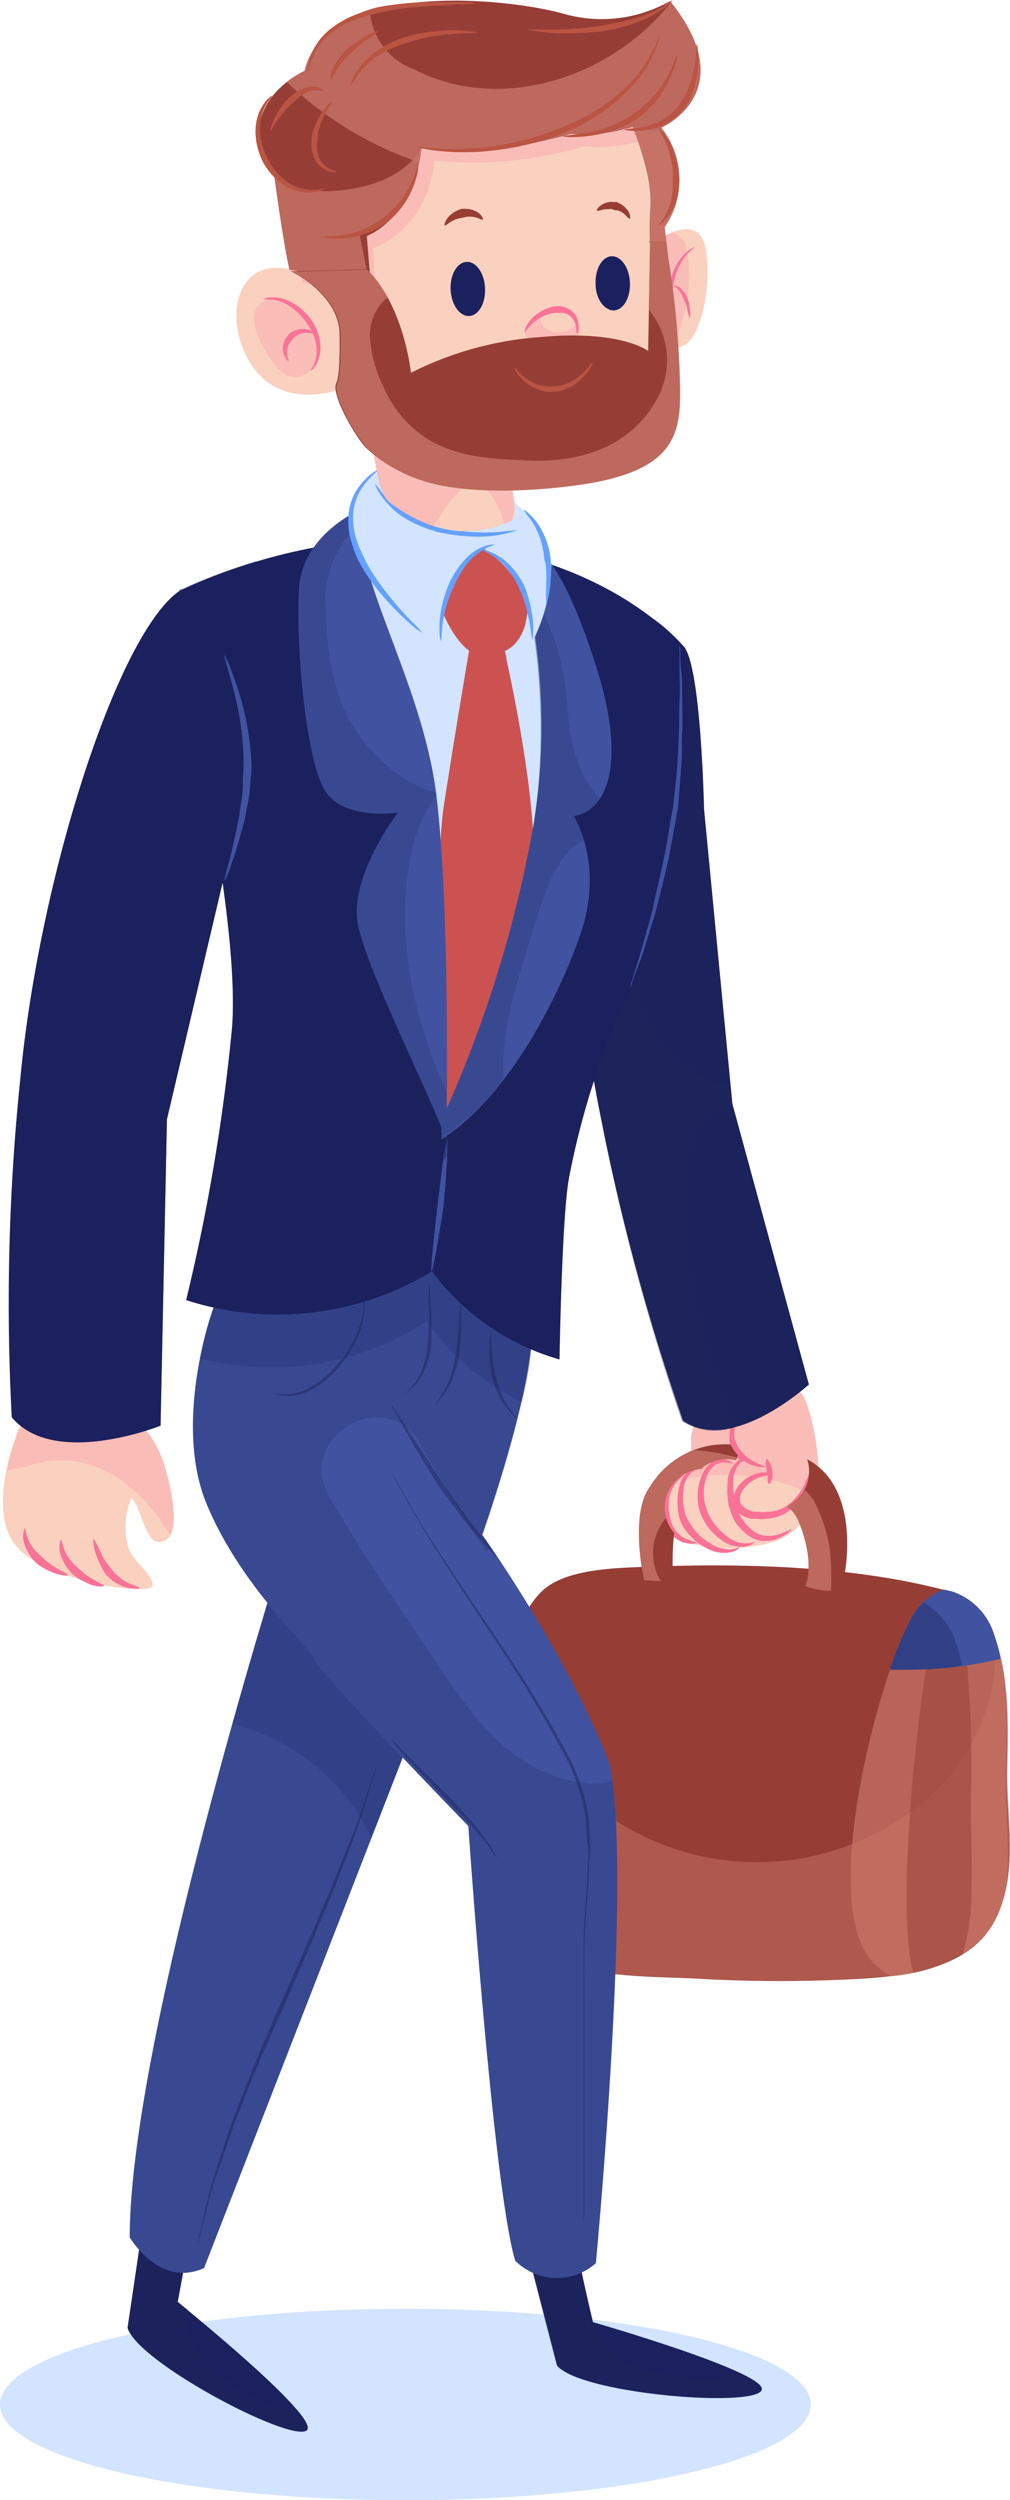 <svg xmlns="http://www.w3.org/2000/svg" viewBox="0 0 79.19 195.9"><defs><style>.cls-1{isolation:isolate;}.cls-19,.cls-2{fill:#d2e4ff;}.cls-12,.cls-14,.cls-16,.cls-2,.cls-21,.cls-4,.cls-6,.cls-8{mix-blend-mode:multiply;}.cls-3,.cls-5{fill:#963e35;}.cls-12,.cls-4,.cls-6{fill:#c87568;}.cls-17,.cls-18,.cls-21,.cls-4,.cls-5{opacity:0.5;}.cls-5{mix-blend-mode:screen;}.cls-6{opacity:0.7;}.cls-7{fill:#4052a0;}.cls-15,.cls-16,.cls-17,.cls-8{fill:#1d255b;}.cls-14,.cls-8{opacity:0.4;}.cls-9{fill:#fad0bf;}.cls-10,.cls-16,.cls-23{opacity:0.2;}.cls-11,.cls-23{fill:#fa7296;}.cls-12{opacity:0.8;}.cls-13{fill:#1b205e;}.cls-20,.cls-21{fill:#cc5252;}.cls-22{fill:#65a1ff;}.cls-24{fill:#ba5443;}</style></defs><title>full_bagРесурс 1</title><g class="cls-1"><g id="Слой_2" data-name="Слой 2"><g id="OBJECTS"><path class="cls-2" d="M63.57,188.4c0,4.15-14.23,7.5-31.78,7.5S0,192.55,0,188.4s14.23-7.5,31.79-7.5S63.57,184.26,63.57,188.4Z"/><path class="cls-3" d="M76.27,152.58a6.88,6.88,0,0,0,2-2.69c1.47-3.37.66-7.33.67-10.78,0-3.25.8-12.93-4.32-14.37-7.22-2-15.82-2.26-23.33-2-2.88.12-7.15.1-9,2.14-2.31,2.49-2.7,6.65-3.34,9.63a44.17,44.17,0,0,0-.91,7c-.17,3.12.27,6.88,2.24,9.65,2.84,4,9.81,3.61,14.71,3.89,3.43.19,6.88.22,10.31.09C69.29,155,73.56,154.74,76.27,152.58Z"/><path class="cls-4" d="M79,139.11c0-2.2.36-7.33-1-10.87,0,.42.07.84.07,1.27A15.41,15.41,0,0,1,72.62,141a.86.86,0,0,1-.14.13,20.44,20.44,0,0,1-26.27,0,15.44,15.44,0,0,1-5.44-11.54,14.08,14.08,0,0,1,.33-3c-1.29,2.42-1.65,5.52-2.16,7.89a44.17,44.17,0,0,0-.91,7c-.17,3.12.27,6.88,2.24,9.65,2.84,4,9.81,3.61,14.71,3.89,3.43.19,6.88.22,10.31.09,4-.16,8.27-.43,11-2.59a6.88,6.88,0,0,0,2-2.69C79.78,146.52,79,142.56,79,139.11Z"/><path class="cls-5" d="M41.65,125.74a73.69,73.69,0,0,1,15.78-1c10.44.48,14.38,2.1,14.38,2.1l3.85-1.6a4,4,0,0,0-1-.45,53.68,53.68,0,0,0-7.39-1.43,127.4,127.4,0,0,0-14.37-.57l-1.57,0h0a38.76,38.76,0,0,0-6.25.66,5.8,5.8,0,0,0-2.76,1.48A6.16,6.16,0,0,0,41.65,125.74Z"/><path class="cls-6" d="M78.86,139.56c0-2.29.4-7.65-.89-11.37a5.15,5.15,0,0,0-3.31-3.45l-.64-.15a4.56,4.56,0,0,0-2.48,2.06c-2.39,4-7.61,22.68-3,27.2a7.24,7.24,0,0,0,1.29,1,12.89,12.89,0,0,0,6.47-2.27,6.88,6.88,0,0,0,2-2.69,9.2,9.2,0,0,0,.56-1.83C79.25,145.24,78.84,142.26,78.86,139.56Z"/><path class="cls-5" d="M75.89,151.39a17.93,17.93,0,0,0,.23-1.83c.16-2.82,0-5.8,0-8.5a88.55,88.55,0,0,0-.37-11.37c-.27-1.68-.7-3-1.38-3.45l-.27-.15a3.86,3.86,0,0,0-1,2.06c-.94,3.76-2.95,20.84-1.51,26.42a12.23,12.23,0,0,0,3.87-1.42A10.9,10.9,0,0,0,75.89,151.39Z"/><path class="cls-7" d="M69.78,130.83c.47,0,.93,0,1.41,0a29.63,29.63,0,0,0,7.26-.86,12.42,12.42,0,0,0-.48-1.82,5.15,5.15,0,0,0-3.31-3.45l-.64-.15a4.56,4.56,0,0,0-2.48,2.06A23.88,23.88,0,0,0,69.78,130.83Z"/><path class="cls-8" d="M74.94,128.69a5.64,5.64,0,0,0-2.52-3.12,4.81,4.81,0,0,0-.88,1.08,23.88,23.88,0,0,0-1.76,4.18c.47,0,.93,0,1.41,0a32.29,32.29,0,0,0,3.47-.19l.76-.17A13.82,13.82,0,0,0,74.94,128.69Z"/><path class="cls-9" d="M55.11,110.54a3.43,3.43,0,0,0-.9,2.62,5.16,5.16,0,0,0,.14,1.88c-.43.4-1.13.45-1.56,1a3.17,3.17,0,0,0-.79,1.73,2.76,2.76,0,0,0,1.53,3.07,8.17,8.17,0,0,0,1.52.25,5.4,5.4,0,0,0,1.7.27c3.52-.19,5.48-.55,6.86-3.2s-.16-8.38-.78-9c-.22-.22-.72-.17-1-.18a16.61,16.61,0,0,0-1.86.13A15.85,15.85,0,0,0,56,110,2.71,2.71,0,0,0,55.11,110.54Z"/><g class="cls-10"><path class="cls-11" d="M52.68,116.16a15.73,15.73,0,0,1,4.24-.6,16,16,0,0,1,7,1.65c.73-2.87-.56-7.52-1.11-8.07-.22-.22-.72-.17-1-.18a16.61,16.61,0,0,0-1.86.13A15.85,15.85,0,0,0,56,110a2.71,2.71,0,0,0-.92.55,3.43,3.43,0,0,0-.9,2.62,5.16,5.16,0,0,0,.14,1.88c-.43.4-1.13.45-1.56,1Z"/></g><path class="cls-11" d="M58.89,119l.26,0,.25,0a1.93,1.93,0,0,0,.69,0,3.19,3.19,0,0,0,2-.81,4.76,4.76,0,0,0,1.23-1.89,3.23,3.23,0,0,0,.22-1,5,5,0,0,0-.41.92,4.67,4.67,0,0,1-1.26,1.63,2.74,2.74,0,0,1-1.74.6,1.54,1.54,0,0,1-.6,0l-.22,0-.23,0a2.77,2.77,0,0,1-.54-.22,1,1,0,0,1-.5-.55,1.13,1.13,0,0,1,.19-.91,2.79,2.79,0,0,1,1.57-1.1,2.32,2.32,0,0,1,.39-.07.94.94,0,0,1,0,.16c0,.22,0,.48.11.5s.18-.21.27-.48c0-.07,0-.15,0-.21s0,0,0,0,0,0,0,0c0-.17,0-.32,0-.32a4.56,4.56,0,0,0-.15-.5c-.12-.24-.24-.45-.31-.42s-.08.3-.07.54v.09c-.13-.1-.65-.26-1.1-.54a3,3,0,0,1-.9-.82,2,2,0,0,1-.47-1.12,12.12,12.12,0,0,1,.13-1.4,2.21,2.21,0,0,0-.51,1.43,2.29,2.29,0,0,0,.2,1.09,2.47,2.47,0,0,0,.23.42,2.1,2.1,0,0,0,.33.33l.09.06s-.06,0-.1,0a2.17,2.17,0,0,0-.89,1.8,4.43,4.43,0,0,0,0,1.09,4,4,0,0,0,.06.51c0,.15.08.3.12.43a4.26,4.26,0,0,0,.33.85,1.72,1.72,0,0,1,.12.21c.09.13.24.3.41.51a5.34,5.34,0,0,0,.66.55,2.1,2.1,0,0,0,.93.37,2.9,2.9,0,0,0,1.76-.39,1.81,1.81,0,0,0,.65-.56s-.3.16-.73.33a2.66,2.66,0,0,1-1.6.18,1.89,1.89,0,0,1-.74-.36,4.32,4.32,0,0,1-.57-.55c-.13-.18-.25-.32-.32-.44l-.1-.2a1.75,1.75,0,0,0-.11-.2,1.65,1.65,0,0,0,.27.21A2.78,2.78,0,0,0,58.89,119Zm-1.39-2.84a2,2,0,0,1,.6-1.6l.22-.09a2.87,2.87,0,0,0,.52.28,2.56,2.56,0,0,0,1.27.2c0,.18,0,.31,0,.31l0,.11a1.75,1.75,0,0,0-.39,0,2.8,2.8,0,0,0-1.84,1.08,1.93,1.93,0,0,0-.33.74.09.09,0,0,0,0-.05A4.53,4.53,0,0,1,57.5,116.11Z"/><path class="cls-11" d="M56.89,120.28A4.48,4.48,0,0,1,55.75,119a3.61,3.61,0,0,1-.34-.75,3.19,3.19,0,0,1-.2-.79,3.79,3.79,0,0,1,.22-1.83,2.08,2.08,0,0,1,.54-.76,1.33,1.33,0,0,1,.71-.28c.45,0,.76.13.78.07a1.21,1.21,0,0,0-.77-.31,1.43,1.43,0,0,0-.87.22,2.21,2.21,0,0,0-.72.87,4.18,4.18,0,0,0-.39,2.11,3.47,3.47,0,0,0,.2,1,4.63,4.63,0,0,0,1.77,2.2,2.46,2.46,0,0,0,1.77.42,1.4,1.4,0,0,0,.77-.36s-.32.1-.78.12A2.41,2.41,0,0,1,56.89,120.28Z"/><path class="cls-11" d="M55.69,120.93A4.6,4.6,0,0,1,54,119.2l-.1-.19a1.61,1.61,0,0,1-.2-.5,4.57,4.57,0,0,1-.1-1.81,1.88,1.88,0,0,1,.81-1.46c.4-.19.72-.12.73-.18a.91.91,0,0,0-.8,0c-.53.13-1,.88-1.12,1.61a5.23,5.23,0,0,0,0,2.05,2.42,2.42,0,0,0,.22.65l.11.23a4.41,4.41,0,0,0,.53.69,4.64,4.64,0,0,0,1.45,1.09,2.73,2.73,0,0,0,1.73.25,1.37,1.37,0,0,0,.74-.37c0-.06-.31.1-.76.13A2.71,2.71,0,0,1,55.69,120.93Z"/><path class="cls-11" d="M52.59,119.08a2.39,2.39,0,0,1-.11-.55,2.53,2.53,0,0,1-.06-.58,2.78,2.78,0,0,1,.26-1.23c.4-.88,1.26-1.36,1.22-1.45a2.51,2.51,0,0,0-1.54,1.23,3.06,3.06,0,0,0-.44,1.46,3,3,0,0,0,0,.69l0,.19a3,3,0,0,0,.15.47,2.52,2.52,0,0,0,.82,1.16,2.12,2.12,0,0,0,1.78.44c0-.1-.92-.17-1.54-.8A2.18,2.18,0,0,1,52.59,119.08Z"/><path class="cls-3" d="M57.29,113.18a6.87,6.87,0,0,0-6.3,3.27c-1.67,2.15-.49,7.37-.49,7.37l2.3.12a20.42,20.42,0,0,1,.06-3.83A3,3,0,0,1,53,116l.06-.06a3,3,0,0,1,1.89-.85,3.12,3.12,0,0,1,2.76-.68,2.58,2.58,0,0,1,.14-.39A3.33,3.33,0,0,1,57.29,113.18Z"/><path class="cls-3" d="M63.29,114.34a3.08,3.08,0,0,1-1.57,3.7,2.78,2.78,0,0,1,.9,1.17c1.36,3.34.53,5.07.53,5.07s3,1.15,3-.58C66.18,123.7,67.7,116.68,63.29,114.34Z"/><path class="cls-12" d="M52.23,118.93A3.06,3.06,0,0,1,53,116l.06-.06a3,3,0,0,1,1.89-.85,3.14,3.14,0,0,1,2.77-.68,1.55,1.55,0,0,1,0-.23,17,17,0,0,0-3.3-.56A7.05,7.05,0,0,0,51,116.45c-1.67,2.15-.49,7.37-.49,7.37l1.3.07A4.24,4.24,0,0,1,52.23,118.93Z"/><path class="cls-12" d="M65.07,121.42a12.2,12.2,0,0,0-1.3-3.9,4.59,4.59,0,0,0-.69-.78,2.7,2.7,0,0,1-1.36,1.3,2.78,2.78,0,0,1,.9,1.17c1.36,3.34.53,5.07.53,5.07a5.73,5.73,0,0,0,2,.37A21.64,21.64,0,0,0,65.07,121.42Z"/><path class="cls-13" d="M47,48.91c.92-1.32,2.73-2.51,6.6,1.73,1.37,1.5,1.6,12.75,1.6,12.75l2.22,23.09,6,22s-6,5.5-9.86,2.84A174.82,174.82,0,0,1,47,87C44.08,72.25,43.84,53.43,47,48.91Z"/><g class="cls-14"><path class="cls-15" d="M47,48.91c.92-1.32,2.73-2.51,6.6,1.73,1.37,1.5,1.6,12.75,1.6,12.75l2.22,23.09,6,22s-6,5.5-9.86,2.84A174.82,174.82,0,0,1,47,87C44.08,72.25,43.84,53.43,47,48.91Z"/></g><g class="cls-14"><path class="cls-15" d="M54.06,90.34a3.85,3.85,0,0,1,3.45-3.5l-.1-.36-.12-1.32L57,85.08c-12.59-3.75-6.59-23.73-6.83-32.95a4.37,4.37,0,0,1,1.34-3.44c-2.45-1.79-3.75-.83-4.48.22C43.84,53.43,44.08,72.25,47,87a174.82,174.82,0,0,0,6.48,24.37,4.82,4.82,0,0,0,4.11.48C54.85,105,52.86,97.82,54.06,90.34Z"/></g><path class="cls-13" d="M14.93,175.2c-.14.48-1,5.17-1,5.17S25.47,189.66,24,190.46s-13.18-5.37-14-8.06l1.27-8.61Z"/><g class="cls-14"><path class="cls-15" d="M21.66,188.52a16.53,16.53,0,0,1-5.49-3.3A5,5,0,0,1,14.76,181l-.81-.66s.84-4.69,1-5.17l-3.64-1.41L10,182.4c.8,2.69,12.52,8.87,14,8.06.35-.18,0-.84-.79-1.73A3.44,3.44,0,0,1,21.66,188.52Z"/></g><path class="cls-7" d="M22,122.21S10.17,159.8,10.17,175.3c0,0,2.33,4,5.83,2.41l20.25-52S28.5,116,22,122.21Z"/><path class="cls-16" d="M22,122.21S10.17,159.8,10.17,175.3c0,0,2.33,4,5.83,2.41l20.25-52S28.5,116,22,122.21Z"/><path class="cls-16" d="M29.12,144l7.13-18.33S28.5,116,22,122.21c0,0-1.68,5.36-3.78,12.86A16.51,16.51,0,0,1,29.12,144Z"/><path class="cls-17" d="M29.5,138.46s-.07.31-.23.83l-.68,2.17c-.5,1.81-1.48,4.11-2.36,6.46-1.92,4.62-3.94,9.19-3.94,9.19L21,160c-.78,1.7-1.67,4-2.61,6.35-.4,1.18-.81,2.36-1.19,3.47-.19.56-.39,1.08-.54,1.6s-.26,1-.38,1.46l-.58,2.19c-.14.53-.24.83-.24.83s.06-.31.18-.84.31-1.29.52-2.21c.11-.45.23-1,.36-1.47s.33-1.05.51-1.61c.37-1.12.74-2.31,1.15-3.49.92-2.33,1.79-4.68,2.56-6.4L22,157s2.05-4.56,4-9.16c.91-2.33,1.92-4.62,2.46-6.41.3-.89.55-1.63.73-2.15Z"/><path class="cls-13" d="M45.38,176.8c0,.51,1.11,5.15,1.11,5.15s14.22,4.08,13.19,5.39-14.24.18-16-2l-2.18-8.43Z"/><g class="cls-14"><path class="cls-15" d="M57.92,185.88a7.73,7.73,0,0,1-3.54.48,33.16,33.16,0,0,1-4.22-.84,5,5,0,0,1-3.5-3.52l-.17-.05s-1.06-4.64-1.11-5.15l-3.91.12,2.18,8.43c1.79,2.17,15,3.3,16,2C60,187,59.19,186.47,57.92,185.88Z"/></g><path class="cls-7" d="M17.29,101.18c-.49.6-3.85,10.06-1.08,16.69s8.16,11.21,8.51,12.21,12,13,12,13,1.92,28.08,3.67,34.05a4.62,4.62,0,0,0,6.33.2s2.88-30.44,1.09-39.08c-3.34-8.67-10-18-10-18s4.55-12.82,3.82-17.14S26,90.62,17.29,101.18Z"/><path class="cls-16" d="M46.17,139.74c-5.27-.54-8.27-4.06-11.1-8.23-3.2-4.7-6.45-9.36-9.28-14.31-2.64-4.6,4.46-8.74,7.09-4.14,1.65,2.87,3.39,5.73,5.24,8.5a3.51,3.51,0,0,1,.4-.27l-.68-1s4.55-12.82,3.82-17.14-15.63-12.54-24.37-2c-.49.6-3.85,10.06-1.08,16.69s8.16,11.21,8.51,12.21,12,13,12,13,1.92,28.08,3.67,34.05a4.62,4.62,0,0,0,6.33.2S49.39,149.43,48,139.5A3.89,3.89,0,0,1,46.17,139.74Z"/><g class="cls-18"><path class="cls-15" d="M45.75,174.13s0-.49,0-1.36,0-2.1,0-3.58c0-3,0-6.92,0-10.88,0-2,0-3.95,0-5.81s.19-3.59.29-5.06c0-.74.06-1.42.09-2S46,144.3,46,143.87c-.05-.85-.08-1.34-.08-1.34s-.08-.48-.24-1.32a17.58,17.58,0,0,0-1.22-3.33,104.28,104.28,0,0,0-5.59-9.3c-2.19-3.29-4.36-6.61-5.91-9.14-.73-1.29-1.34-2.36-1.76-3.12s-.66-1.19-.66-1.19.27.42.71,1.16L33,119.38c1.58,2.51,3.77,5.8,6,9.07a106,106,0,0,1,5.66,9.3,17.79,17.79,0,0,1,1.26,3.39c.18.85.26,1.35.26,1.35s0,.5.07,1.37c0,.43.08,1,0,1.57s-.07,1.28-.1,2c-.11,1.49-.27,3.21-.32,5.05s0,3.83,0,5.81c0,4,0,7.91,0,10.88,0,1.48,0,2.72,0,3.58S45.75,174.13,45.75,174.13Z"/><path class="cls-15" d="M39,145.63a9.28,9.28,0,0,1-.57-.79c-.34-.48-.85-1.07-1.36-1.66S36,142,35.6,141.61l-.69-.7-2.16-2.26c-.54-.57-1.08-1.14-1.46-1.59a6.41,6.41,0,0,1-.62-.76,5.38,5.38,0,0,1,.71.68c.4.42,1,1,1.52,1.52l2.24,2.2s.27.28.67.72.92,1,1.43,1.62a18.3,18.3,0,0,1,1.29,1.73A6.21,6.21,0,0,1,39,145.63Z"/><path class="cls-15" d="M38.92,122s-.09-.07-.22-.21l-.56-.62c-.45-.52-1.07-1.19-1.64-1.9l-1.49-2c-.42-.54-.66-.93-.66-.93s-1-1.55-1.92-3.11c-.44-.79-.89-1.59-1.23-2.18l-.4-.73a1.23,1.23,0,0,1-.13-.29,1.4,1.4,0,0,1,.19.26c.1.17.26.41.44.69L32.62,113l2,3.06s.24.39.64.94l1.43,2c.54.73,1.13,1.42,1.55,2l.51.65A1.61,1.61,0,0,1,38.92,122Z"/><path class="cls-15" d="M28.5,101.63a2.67,2.67,0,0,1,.08.93,6.14,6.14,0,0,1-.45,2,9.12,9.12,0,0,1-1,1.83c-.32.46-.56.75-.56.75s-.26.29-.67.68A7.22,7.22,0,0,1,24.2,109a4.11,4.11,0,0,1-2,.36,3.21,3.21,0,0,1-.91-.22s.37.08.92.1a4,4,0,0,0,1.93-.45,6.69,6.69,0,0,0,1.63-1.16c.39-.38.63-.66.63-.66s.24-.28.57-.72a9.31,9.31,0,0,0,1-1.75,6.67,6.67,0,0,0,.53-1.94C28.53,102,28.46,101.63,28.5,101.63Z"/><path class="cls-15" d="M40.5,111.13a2.29,2.29,0,0,1-.42-.41,6.36,6.36,0,0,1-.78-1,9.16,9.16,0,0,1-.71-1.77,11.61,11.61,0,0,1-.24-1.89,10.23,10.23,0,0,1,.06-1.3,2.72,2.72,0,0,1,.09-.58s0,.94.08,1.87a11.89,11.89,0,0,0,.32,1.82,9.06,9.06,0,0,0,.6,1.74C39.91,110.4,40.54,111.09,40.5,111.13Z"/><path class="cls-15" d="M31.67,109.3s.21-.21.51-.53a5,5,0,0,0,.85-1.32,6.49,6.49,0,0,0,.42-1.52c.07-.43.09-.71.09-.71a22,22,0,0,0,.1-2.33,18.48,18.48,0,0,1,0-2.34,5.12,5.12,0,0,1,.08.73l.11,1.61c0,.58,0,1.17,0,1.62s0,.74,0,.74,0,.29-.11.73a6.87,6.87,0,0,1-.51,1.56,4.69,4.69,0,0,1-1,1.32,3.62,3.62,0,0,1-.42.33C31.74,109.27,31.68,109.31,31.67,109.3Z"/><path class="cls-15" d="M34.09,110.09a14.31,14.31,0,0,0,1.07-1.8,10.35,10.35,0,0,0,.53-2s.18-1,.26-2.08.09-2.11.14-2.11a3.23,3.23,0,0,1,.06.66c0,.4,0,.93,0,1.46a20.39,20.39,0,0,1-.17,2.13,10.39,10.39,0,0,1-.64,2,5,5,0,0,1-.81,1.23A3.48,3.48,0,0,1,34.09,110.09Z"/></g><path class="cls-2" d="M41.51,48.86c-.16-.37-.32-.74-.47-1.13a6.71,6.71,0,0,1,.12,2.08S41.31,49.45,41.51,48.86Z"/><path class="cls-16" d="M41.66,103.16c-.73-4.33-15.63-12.54-24.37-2a21.45,21.45,0,0,0-1.61,5.28,22.24,22.24,0,0,0,17.79-2.93,19,19,0,0,0,7.45,6.33A20.56,20.56,0,0,0,41.66,103.16Z"/><path class="cls-13" d="M14.05,46.32s9.76-5,20.47-3.93,16.21,5.44,18.57,7.73-.53,21.32-3.7,27.45A62.07,62.07,0,0,0,44.61,92.3c-.56,3-.74,14.22-.74,14.22a19,19,0,0,1-10-6.9,23.33,23.33,0,0,1-19.27,2.25A151.54,151.54,0,0,0,18.2,80.46C18.87,71,13.81,51.45,14.05,46.32Z"/><path class="cls-8" d="M44.61,92.3a68.76,68.76,0,0,1,2.33-8.78A18.87,18.87,0,0,1,33,84.33c-8.31-2.71-13.82-12.09-14.31-20.5a54.23,54.23,0,0,1,1.83-18.72A11.87,11.87,0,0,1,21,43.76l-.75.22L20,44l-.51.15-.26.09-.42.13-.27.09-.37.13-.27.09-.33.12-.26.09-.3.12-.25.09-.27.11-.23.09-.24.1-.21.08-.22.09-.19.08-.2.09-.16.07-.16.07-.15.06-.14.07-.11.05-.12.06-.08,0-.09.05-.06,0-.07,0h0C13.81,51.45,18.87,71,18.2,80.46a151.54,151.54,0,0,1-3.62,21.41l1.21.33.35.09.87.19.35.06c.32.06.64.12,1,.16l.18,0c.4.06.79.1,1.18.14a11.3,11.3,0,0,1,.05-1.3v-.1a12.07,12.07,0,1,1,24,2.34v.09a11.62,11.62,0,0,1-.51,2.44c.3.1.49.15.58.17h0S44.05,95.33,44.61,92.3Z"/><path class="cls-7" d="M49.4,77.44a2.88,2.88,0,0,1,.14-.57L50,75.38c.2-.61.39-1.33.61-2.1s.47-1.59.64-2.43c.36-1.67.78-3.33,1-4.61l.35-2.1.11-.58c.09-.36.11-.89.19-1.53s.15-1.37.21-2.17.08-1.65.12-2.5,0-1.71.05-2.51,0-1.54,0-2.19,0-1.17,0-1.55a3,3,0,0,1,0-.58,2.23,2.23,0,0,1,.06.58c0,.38,0,.91.08,1.55s.06,1.39.07,2.19.05,1.66,0,2.52,0,1.71-.06,2.52-.12,1.55-.17,2.19-.08,1.18-.16,1.55-.1.58-.1.58l-.4,2.12c-.2,1.27-.65,2.93-1.06,4.6-.2.84-.49,1.65-.72,2.42s-.45,1.49-.69,2.09-.41,1.11-.54,1.46A2.23,2.23,0,0,1,49.4,77.44Z"/><path class="cls-7" d="M33.83,99.62c-.13,0,.48-5.25.48-5.25s.17-1.3.33-2.6a17.86,17.86,0,0,1,.44-2.59,18.07,18.07,0,0,1-.1,2.63c0,.65-.09,1.31-.13,1.8s-.06.82-.06.82S34,99.64,33.83,99.62Z"/><path class="cls-19" d="M27.12,41.67s3.07,10.86,4.66,15.65,1.12,15,1.66,17.41,1.4,11.14,1.4,11.14A45.08,45.08,0,0,0,43.07,71c2.93-9,2.08-21.43-1-26.62S32.24,39.34,27.12,41.67Z"/><path class="cls-2" d="M27.12,41.67s3.07,10.86,4.66,15.65,1.12,15,1.66,17.41,1.4,11.14,1.4,11.14A45.08,45.08,0,0,0,43.07,71c2.93-9,2.08-21.43-1-26.62S32.24,39.34,27.12,41.67Z"/><path class="cls-20" d="M34.13,46.47s1,3.31,2.65,4.51c0,0-1.19,7-2,12.3s.07,24,.07,24,5.42-11.62,6.71-16.91-2-19.37-2-19.37,2-.58,1.85-4.46S35.59,39.4,34.13,46.47Z"/><path class="cls-21" d="M37.82,67.12c.12-4.79-.7-9.84,1-14.44a2.1,2.1,0,0,1,.92-1.12c-.08-.36-.13-.56-.13-.56s1.15-.34,1.64-2.22a4.11,4.11,0,0,1-2.09.53,3.07,3.07,0,0,1-1.86-.67,3.12,3.12,0,0,1-1.17-2.57,3.39,3.39,0,0,1,.84-2,2.32,2.32,0,0,1,1.43-.89,2.21,2.21,0,0,1,1.69.39l.26.2c-1.77-2.11-5.15-2.49-6.22,2.7,0,0,1,3.31,2.65,4.51,0,0-1.19,7-2,12.3s.07,24,.07,24,.88-1.89,2-4.48C37.06,77.56,37.69,72.35,37.82,67.12Z"/><path class="cls-8" d="M46.72,52.68c-3.63-12.09-6.5-10.44-6.5-10.44a52.94,52.94,0,0,1,1.51,23.41,104.37,104.37,0,0,1-6.9,23.08c.07-5.23.13-17.9-.72-25.46-1.08-9.7-7-18.8-5.58-23.46,0,0-4.82,1.95-5.1,6.57S23.88,60.82,25.52,63s5.6,1.56,5.6,1.56S27,70,28,74a51.94,51.94,0,0,0,3,8c.67,1.58,1.36,3.14,2,4.72s.82,3,1.74,4.29c.82-1.23,2.41-2.19,3.42-3.36a32.49,32.49,0,0,0,3.12-4.41,45.6,45.6,0,0,0,4.08-8.83c2-5.83-.47-9.67-.47-9.67C47.16,64.48,49.27,61.17,46.72,52.68Z"/><path class="cls-7" d="M28.53,39.81s-4.81,1.86-5.08,6.31S24,60,25.61,62.15s5.59,1.52,5.59,1.52-4.05,5.21-3.07,9.08S32.79,83.85,35,89.24c0,0,.34-17.47-.77-26.81S27.08,44.29,28.53,39.81Z"/><path class="cls-16" d="M32.25,66.83a11.55,11.55,0,0,1,1.94-4.45,2.51,2.51,0,0,0,0-.27,10.31,10.31,0,0,1-4.74-3c-3.46-3.35-3.88-8-3.94-12.55a8.23,8.23,0,0,1,2.86-5.68,5,5,0,0,1,.2-1.11s-4.81,1.86-5.08,6.31S24,60,25.61,62.15s5.59,1.52,5.59,1.52-4.05,5.21-3.07,9.08S32.79,83.85,35,89.24c0,0,0-1.43,0-3.69C32.41,79.7,30.92,73.19,32.25,66.83Z"/><path class="cls-7" d="M34.59,87.84a96.16,96.16,0,0,0,7.22-23.09,49.36,49.36,0,0,0-1.58-22.56s2.86-1.58,6.53,10.08c2.58,8.19.48,11.37-1.78,11.67,0,0,2.45,3.71.51,9.32-1.62,4.69-5.56,12.65-10.87,16Z"/><path class="cls-16" d="M41.65,73.35c.59-1.87,1.87-6.8,4.15-7.48A7.81,7.81,0,0,0,45,63.94a2.92,2.92,0,0,0,2.07-1.38c-1.58-1.43-2.28-4.12-2.51-6.26a25.7,25.7,0,0,0-1-6,64.38,64.38,0,0,1-2.74-8.18v0a1,1,0,0,0-.58,0,49.36,49.36,0,0,1,1.58,22.56,96.16,96.16,0,0,1-7.22,23.09l0,1.41a19.44,19.44,0,0,0,4.9-4.71C39.21,80.81,40.62,76.66,41.65,73.35Z"/><path class="cls-19" d="M29.83,36.78a5.21,5.21,0,0,0-1.29,7.6,13.55,13.55,0,0,0,6,6s-.72-5,3.3-7.49c0,0,4.75,2.78,3.76,7.67a13.41,13.41,0,0,0,1.62-6.46C43,40.81,37.39,34.94,29.83,36.78Z"/><path class="cls-2" d="M41,43.81v-.09a5.75,5.75,0,0,1,.78-2.82,11.59,11.59,0,0,0-12-4.12,5.46,5.46,0,0,0-2.4,4.61,2.1,2.1,0,0,1,1.67-.57c2.65.18,5.31.5,6.28,3.48.09.28.16.55.23.83a6.65,6.65,0,0,1,2.21-2.25,9.3,9.3,0,0,1,3.1,3.26A6.12,6.12,0,0,1,41,43.81Z"/><path class="cls-22" d="M37.42,42.05a9.52,9.52,0,0,0,3.11-.49c0-.07-1.56.23-3.11.15a14.68,14.68,0,0,1-2.11-.24c-.28,0-.51-.12-.67-.15l-.26-.07-.25-.07c-.16,0-.4-.1-.66-.2a8.48,8.48,0,0,1-1.89-.91A7.23,7.23,0,0,1,30,38.67a5.84,5.84,0,0,0-.6-.77,3.29,3.29,0,0,0,.45.88,6.68,6.68,0,0,0,1.51,1.57,8.9,8.9,0,0,0,1.93,1,5.49,5.49,0,0,0,.69.23l.26.09.27.06.71.13A14,14,0,0,0,37.42,42.05Z"/><path class="cls-22" d="M41.31,46.45c-.06-.2-.14-.36-.18-.48s-.07-.17-.07-.17a6.66,6.66,0,0,0-.36-.61,5.73,5.73,0,0,0-1-1.17,4.71,4.71,0,0,0-1.31-.8,2.48,2.48,0,0,0-.48-.15l.17-.1c.38-.19.67-.25.66-.3s-.07,0-.2,0a1.92,1.92,0,0,0-.53.12,3.71,3.71,0,0,0-1.39.88,6.68,6.68,0,0,0-1,1.29l-.27.47-.09.18a10.25,10.25,0,0,0-.69,2.27,7.39,7.39,0,0,0-.11,1.63,2,2,0,0,0,.11.73,3.66,3.66,0,0,0,.07-.73,10.16,10.16,0,0,1,1-3.69l.09-.18c0-.11.13-.27.23-.46a6.74,6.74,0,0,1,.89-1.27,4.59,4.59,0,0,1,1-.8c.1.06.28.14.5.27a5.35,5.35,0,0,1,1.15.88,6.12,6.12,0,0,1,.86,1.15c.19.34.3.59.3.59l.08.16c0,.11.13.25.2.44A12,12,0,0,1,41.35,48c.26,1,.33,2.13.4,2.13a6.5,6.5,0,0,0-.07-2.2A9.39,9.39,0,0,0,41.31,46.45Z"/><path class="cls-22" d="M43.18,45.41a11,11,0,0,0,0-1.41,5.19,5.19,0,0,0-.07-.64,3.6,3.6,0,0,0-.15-.63,6.26,6.26,0,0,0-.55-1.31,4.71,4.71,0,0,0-.87-1.11,1.59,1.59,0,0,0-.51-.38s.14.22.37.51a5.74,5.74,0,0,1,.71,1.14,6,6,0,0,1,.42,1.26c.08.36.11.6.11.6s0,.24.1.6.08.86.1,1.36a16.72,16.72,0,0,0,0,2A8.44,8.44,0,0,0,43.18,45.41Z"/><path class="cls-22" d="M32.28,48.7c-.5-.52-1.16-1.23-1.76-2A17.69,17.69,0,0,1,29,44.56a11.16,11.16,0,0,1-.55-1.06A8.8,8.8,0,0,1,28,42.42a5.39,5.39,0,0,1-.27-2.53,4.34,4.34,0,0,1,.44-1.3,4.68,4.68,0,0,1,.71-1c.48-.53.88-.81.86-.84s-.12,0-.3.16a4.59,4.59,0,0,0-.7.54,5.56,5.56,0,0,0-.81,1,4.35,4.35,0,0,0-.53,1.37,5.47,5.47,0,0,0,.18,2.72A8.9,8.9,0,0,0,28,43.71a11.62,11.62,0,0,0,.6,1.08,16.49,16.49,0,0,0,1.63,2.15,20,20,0,0,0,1.9,1.9,5,5,0,0,0,1,.75A8.31,8.31,0,0,0,32.28,48.7Z"/><path class="cls-9" d="M1.26,112.53s-2.31,5.79,0,8.6,11,4.1,10.72,3-1.49-1.72-1.9-2.82a5.92,5.92,0,0,1,.22-3.94c.77.67,1.07,3.53,2.21,3.46,2-.12.8-4.58.47-5.73-.62-2.15-1.84-4.07-4-4.5C7.12,110.27,1.74,109.9,1.26,112.53Z"/><path class="cls-23" d="M2,114.92c4.81-1.72,8.87,1.19,11.35,5.37h0c.58-1.1.06-3.49-.25-4.7l0-.07-.11-.39c-.62-2.15-1.84-4.07-4-4.5-1.82-.36-7.2-.73-7.68,1.9a17.92,17.92,0,0,0-.77,2.7C.89,115.1,1.69,115,2,114.92Z"/><path class="cls-11" d="M10.93,124.43c0-.12-.67-.23-1.22-.59a3.47,3.47,0,0,1-.38-.29l-.16-.13L9,123.26l-.26-.3-.26-.33a6.91,6.91,0,0,1-.5-.79,7.11,7.11,0,0,0-.66-1.29A3.44,3.44,0,0,0,7.61,122a6.22,6.22,0,0,0,.69,1.37l.36.34c.05,0,.1.1.17.15l.22.14a3.67,3.67,0,0,0,.48.26,2.71,2.71,0,0,0,1,.2C10.76,124.49,10.93,124.48,10.93,124.43Z"/><path class="cls-11" d="M8.19,124.29c0-.09-.6-.33-1.13-.69a5.43,5.43,0,0,1-1-.8,3.8,3.8,0,0,1-.81-.94c-.34-.54-.39-1.23-.48-1.24a1.87,1.87,0,0,0,.08,1.44,3.66,3.66,0,0,0,.5.89,3.48,3.48,0,0,0,.3.36l.36.27a4.66,4.66,0,0,0,.84.46A2.22,2.22,0,0,0,8.19,124.29Z"/><path class="cls-11" d="M5.34,123.42c0-.1-.59-.33-1.13-.69a6.24,6.24,0,0,1-1-.81,3.65,3.65,0,0,1-.81-.93c-.34-.55-.39-1.23-.48-1.24A1.87,1.87,0,0,0,2,121.19a3.66,3.66,0,0,0,.5.89,2.7,2.7,0,0,0,.3.35s.14.12.36.28a5.53,5.53,0,0,0,.85.45C4.66,123.44,5.33,123.51,5.34,123.42Z"/><path class="cls-13" d="M14.05,46.32c1.43-1,3.87,2.73,5.54,8.73s-.88,8.78-.88,8.78L13.09,87.71l-.5,24s-8.34,3.34-11.67-.66a170.19,170.19,0,0,1,.67-26.5C3.06,68.86,9.18,49.7,14.05,46.32Z"/><path class="cls-8" d="M19.59,55.05c-1.67-6-4.11-9.71-5.54-8.73a6.26,6.26,0,0,0-.85.75,4.37,4.37,0,0,1,1.46,3c2,3.65.89,9.12.17,13.36-1,5.8-1.72,14.73-6.11,19.16a5.51,5.51,0,0,1-7,1l-.09,1c-.11,1.15-.21,2.27-.29,3.36A4.06,4.06,0,0,1,3.83,89C8.45,93,9.69,99.86,9.34,105.76a42.27,42.27,0,0,1-.86,7,21.8,21.8,0,0,0,4.11-1.1l.5-24,5.62-23.88S21.25,61.05,19.59,55.05Z"/><path class="cls-7" d="M17.62,69c-.11,0,.59-2.2,1-4.41.15-.54.18-1.11.27-1.62a10,10,0,0,0,.15-1.43c0-.83.06-1.39.06-1.39a23.28,23.28,0,0,0-.41-4.44c-.43-2.2-1.2-4.34-1.09-4.38a6.52,6.52,0,0,1,.57,1.3,26.69,26.69,0,0,1,.95,3,22.43,22.43,0,0,1,.61,4.54s-.05.57-.12,1.43a8.41,8.41,0,0,1-.21,1.46c-.11.52-.17,1.09-.34,1.64-.3,1.1-.61,2.2-.92,3A6.47,6.47,0,0,1,17.62,69Z"/><path class="cls-12" d="M30,17.42c-3.71-.64-7.27-1.91-9.49-5.59a7.84,7.84,0,0,0,1,2s.68,5.08,1.18,7.28a3.73,3.73,0,0,1,2.72,1.53,3.64,3.64,0,0,1,1,2.54L29,24.7l-.77-6.27A6.23,6.23,0,0,0,30,17.42Z"/><path class="cls-9" d="M51.26,19s3.28-2.46,4,.18-.34,9.34-2.88,7.78S51.26,19,51.26,19Z"/><path class="cls-23" d="M51.26,19a7.35,7.35,0,0,1,1.35-.76,1.44,1.44,0,0,1,1.19,1.2c.54,2,.07,6.26-1.27,7.6l-.15-.08C49.85,25.36,51.26,19,51.26,19Z"/><path class="cls-11" d="M53,26.14a12.19,12.19,0,0,1-.32-1.82,7.66,7.66,0,0,1,.09-1.83s0-.23.1-.56a6.15,6.15,0,0,1,.43-1.18,3.51,3.51,0,0,1,.74-1c.25-.24.45-.37.43-.39a1.9,1.9,0,0,0-.51.29,3.9,3.9,0,0,0-.86,1,5.62,5.62,0,0,0-.5,1.22c-.09.34-.14.58-.14.58a7.45,7.45,0,0,0,0,1.9A4.82,4.82,0,0,0,53,26.14Z"/><path class="cls-11" d="M54.08,24.94a2,2,0,0,0,0-.79,3.79,3.79,0,0,0-.09-.54l-.08-.24a1.18,1.18,0,0,0-.11-.22l-.14-.22c-.06-.08-.13-.15-.2-.23a1.11,1.11,0,0,0-.7-.37s.32.22.53.51a1.5,1.5,0,0,1,.15.23,2,2,0,0,1,.1.21,1.78,1.78,0,0,1,.09.21s0,.08.09.21.1.31.15.49A4.11,4.11,0,0,0,54.08,24.94Z"/><path class="cls-9" d="M39.39,3.32s8,1.47,10.22,6.6,1.77,13.41,1.77,13.41a26.91,26.91,0,0,1-.11,8.21,5.15,5.15,0,0,1-2.28,4c-2.16,1.36-5.41,1.11-8,1.31-1.63.77-.16,2.39-.8,3.91-3.84,1.84-7.12.46-9.57-1.34-1.58-1.16-.68-5.82-3.53-8.64a2.72,2.72,0,0,1-.24-.34s-4.63,1.89-7.1-1.8-1.23-9.35,4.15-7.18C23.87,21.5,21.74,3.61,39.39,3.32Z"/><g class="cls-10"><path class="cls-11" d="M24.45,25.16c.94,1.55.73,3.39-.46,4.11s-2.14-.06-3.08-1.6-1.51-3.28-.32-4S23.51,23.62,24.45,25.16Z"/></g><path class="cls-11" d="M24.73,25.62a3.56,3.56,0,0,0-.35-.6,4.29,4.29,0,0,0-.45-.52,4.33,4.33,0,0,0-1.21-.87,2.92,2.92,0,0,0-1.45-.33,1.21,1.21,0,0,0-.65.16s.27,0,.65,0a3.14,3.14,0,0,1,1.3.44,4.39,4.39,0,0,1,1.06.88,3.93,3.93,0,0,1,.38.49,4.61,4.61,0,0,1,.35.53l.07.15h0a1.41,1.41,0,0,0-.75-.17,1.62,1.62,0,0,0-.76.22c-.1,0-.16.12-.22.15l-.08.07-.06.08a1.17,1.17,0,0,0-.15.22,1.49,1.49,0,0,0-.23.77,1.35,1.35,0,0,0,.2.74c.12.18.21.27.24.25s0-.14-.08-.32a1.54,1.54,0,0,1,0-.65,1.38,1.38,0,0,1,.25-.56,1.32,1.32,0,0,1,.2-.21L23,26.5a1.08,1.08,0,0,1,.15-.13,1.43,1.43,0,0,1,.57-.26,1.56,1.56,0,0,1,.65,0l.17.05a3.36,3.36,0,0,1,.27.93,3.06,3.06,0,0,1,0,.74,3.1,3.1,0,0,1-.16.62c-.15.36-.31.57-.28.59s.23-.15.44-.51a3.14,3.14,0,0,0,.25-.66,2.7,2.7,0,0,0,.06-.81A3.7,3.7,0,0,0,24.73,25.62Z"/><g class="cls-10"><path class="cls-11" d="M45.31,25a1.5,1.5,0,0,1-1.75,1,1.25,1.25,0,0,1-1.22-1.43s-1.24,1.08-1.19,1.62S46.43,28.32,45.31,25Z"/></g><path class="cls-11" d="M41.14,26.05s.13-.16.3-.37a2.87,2.87,0,0,1,.74-.67,3.58,3.58,0,0,1,.9-.42,2.22,2.22,0,0,1,.43-.08l.11,0,.31,0a1.22,1.22,0,0,1,.83.3,1.47,1.47,0,0,1,.42.83c0,.28,0,.47.09.47s.09-.18.09-.48A1.6,1.6,0,0,0,45,24.53a1.52,1.52,0,0,0-.51-.37A2,2,0,0,0,44,24a1.68,1.68,0,0,0-.38,0h-.15a2.64,2.64,0,0,0-.49.14,3.45,3.45,0,0,0-1,.56,2.79,2.79,0,0,0-.7.84A.92.92,0,0,0,41.14,26.05Z"/><path class="cls-13" d="M35.33,22.7c.06,1.17.7,2.09,1.45,2.06s1.3-1,1.25-2.18-.7-2.1-1.45-2.06S35.28,21.53,35.33,22.7Z"/><path class="cls-13" d="M46.7,22.26c0,1.17.7,2.09,1.44,2.06s1.3-1,1.25-2.18-.7-2.09-1.44-2.06S46.64,21.09,46.7,22.26Z"/><path class="cls-23" d="M50.06,11.11c-.14-.39-.28-.79-.45-1.19-2.22-5.13-10.22-6.6-10.22-6.6C21.74,3.61,23.87,21.5,23.87,21.5l-.31-.12c.05.29.11.55.16.78a3.7,3.7,0,0,1,2.71,1.53c1.19,1.52,0,1.52,0,1.52l3.18-.42-.38-5.34s4.24-1.27,4.83-6.86a30.54,30.54,0,0,0,11.69-1.11A13.27,13.27,0,0,0,50.06,11.11Z"/><path class="cls-3" d="M21.52,13.86s.68,5.08,1.18,7.28a3.73,3.73,0,0,1,2.72,1.53A8.24,8.24,0,0,1,26.89,26l2.46-.24-.59-7.27s3.69-1.32,4.28-6.91a30.69,30.69,0,0,0,11.7-1.1,13,13,0,0,0,4.87-.55s1.57,3.77,1.4,6.31a23.13,23.13,0,0,0,.34,5.93l1.18-.85-.42-3.51A6.57,6.57,0,0,0,51.85,10s6.44-2.79.68-9.91a10.88,10.88,0,0,1-8.3,1C39.65-.21,25.59-1.56,23.89,5.55,23.89,5.55,17.79,8.26,21.52,13.86Z"/><path class="cls-12" d="M52.59.21C48.2,5.74,40.14,8.69,33.41,5.88a8.72,8.72,0,0,1-.87-.42A5.28,5.28,0,0,1,29,.91c-2.56.8-4.56,2.23-5.13,4.64a7.81,7.81,0,0,0-1.39.87,28.14,28.14,0,0,0,10.36,6.29c.07-.36.14-.74.18-1.14a30.69,30.69,0,0,0,11.7-1.1,13,13,0,0,0,4.87-.55s1.57,3.77,1.4,6.31a23.13,23.13,0,0,0,.34,5.93l1.18-.85-.42-3.51A6.57,6.57,0,0,0,51.85,10S58.24,7.27,52.59.21Z"/><path class="cls-12" d="M27.11,14.87c-3.25.45-4.94-.51-5.71-1.21a2.12,2.12,0,0,0,.12.2s.68,5.08,1.18,7.28a3.73,3.73,0,0,1,2.72,1.53A8.24,8.24,0,0,1,26.89,26l2.46-.24-.21-2.62-.93-4.7s4.24-1.27,4.83-6.86C33,11.57,32,14.2,27.11,14.87Z"/><path class="cls-12" d="M51,16.23a23.13,23.13,0,0,0,.34,5.93l1.18-.85-.42-3.51a6.55,6.55,0,0,0-.24-7.73,3.31,3.31,0,0,1-2.26-.15S51.18,13.69,51,16.23Z"/><path class="cls-24" d="M48.8,7.52A13.69,13.69,0,0,0,50.21,6a9.81,9.81,0,0,0,.94-1.59c.12-.24.21-.47.29-.67a4.25,4.25,0,0,0,.18-.54,2.78,2.78,0,0,0,.11-.48s-.24.68-.74,1.61a10.15,10.15,0,0,1-1,1.5,13.33,13.33,0,0,1-1.43,1.49,14.8,14.8,0,0,1-3.23,2.1c-1,.46-1.61.7-1.61.7s-.65.26-1.66.58a23.62,23.62,0,0,1-3.78.8,21,21,0,0,1-3.87.15c-1.05-.06-1.75-.2-1.76-.16a1.68,1.68,0,0,0,.47.14,12.57,12.57,0,0,0,1.28.2,19.59,19.59,0,0,0,3.92,0,22.53,22.53,0,0,0,3.87-.72c1-.3,1.7-.56,1.7-.56a15.61,15.61,0,0,0,1.64-.75A14.9,14.9,0,0,0,48.8,7.52Z"/><path class="cls-24" d="M49.68,9.47l.23-.13.21-.16a5.07,5.07,0,0,0,.54-.45A7.49,7.49,0,0,0,52,7.12a8.81,8.81,0,0,0,.9-1.88,3.11,3.11,0,0,0,.21-.92,5.32,5.32,0,0,0-.39.85,9.92,9.92,0,0,1-1,1.77A8.11,8.11,0,0,1,50.37,8.4a6.25,6.25,0,0,1-.52.4l-.21.14-.21.14a5.22,5.22,0,0,1-.56.33,9.17,9.17,0,0,1-1.86.76c-1.41.41-2.91.43-2.91.51a3.57,3.57,0,0,0,.94.06,10.44,10.44,0,0,0,2.06-.25,7.93,7.93,0,0,0,2-.69A3.57,3.57,0,0,0,49.68,9.47Z"/><path class="cls-24" d="M54.65,3.43c-.08,0,0,1.29-.36,2.52a6.79,6.79,0,0,1-.6,1.58,2.77,2.77,0,0,1-.3.47,1.8,1.8,0,0,1-.12.17l-.13.17a2.38,2.38,0,0,1-.36.4,4.14,4.14,0,0,1-1.4.91,7,7,0,0,1-1.66.42,2.91,2.91,0,0,0-.79.1,3,3,0,0,0,.8.08A5.86,5.86,0,0,0,51.5,10a4.28,4.28,0,0,0,1.58-.89,3.21,3.21,0,0,0,.42-.44l.16-.17.12-.2a3.14,3.14,0,0,0,.3-.52A6.65,6.65,0,0,0,54.62,6,7.26,7.26,0,0,0,54.65,3.43Z"/><path class="cls-24" d="M24.49,4.56a4.42,4.42,0,0,1,.59-1.07,5.41,5.41,0,0,1,1-1,8.19,8.19,0,0,1,2.36-1.14c.69-.21,1.16-.31,1.16-.31s.47-.12,1.19-.25S32.47.56,33.44.49s2-.11,2.69-.14A7.51,7.51,0,0,0,37.36.26a5.82,5.82,0,0,0-1.23-.1c-.73,0-1.72,0-2.71,0a24.36,24.36,0,0,0-2.71.23C30,.48,29.48.6,29.48.6S29,.71,28.29,1a7.9,7.9,0,0,0-2.42,1.3,4.94,4.94,0,0,0-1,1.09,4.49,4.49,0,0,0-.55,1.16,4,4,0,0,0-.17.88,1.48,1.48,0,0,0,0,.34C24.19,5.73,24.23,5.23,24.49,4.56Z"/><path class="cls-24" d="M47.3,2.44l.93-.18a14.64,14.64,0,0,0,2-.62,8.4,8.4,0,0,0,1.83-1A2.51,2.51,0,0,0,52.74,0,7.43,7.43,0,0,0,52,.49a9.76,9.76,0,0,1-1.85.84,13.64,13.64,0,0,1-2,.49L47.22,2a25.87,25.87,0,0,1-2.94.29c-1.48.07-3,0-3,0a12.58,12.58,0,0,0,3,.31A21.85,21.85,0,0,0,47.3,2.44Z"/><path class="cls-24" d="M27.25,4.39l.32-.27a9.42,9.42,0,0,1,1-.88,13,13,0,0,0,1.13-.82A3.58,3.58,0,0,0,28.43,3a8.64,8.64,0,0,0-1.18.81l-.31.32a4.92,4.92,0,0,0-.6.79,2.9,2.9,0,0,0-.39.91.77.77,0,0,0,0,.45s.09-.16.2-.39a4.45,4.45,0,0,1,.49-.78A8.5,8.5,0,0,1,27.25,4.39Z"/><path class="cls-24" d="M28,6A6.26,6.26,0,0,1,29.3,4.6,8.57,8.57,0,0,1,31,3.67l.83-.29.23-.07a6.09,6.09,0,0,1,.62-.19,14.78,14.78,0,0,1,1.93-.37c1.43-.19,2.88-.14,2.88-.2a10.16,10.16,0,0,0-2.91-.14,15.54,15.54,0,0,0-2,.28,6.35,6.35,0,0,0-.65.17l-.25.06s-.35.13-.86.35a7.84,7.84,0,0,0-1.73,1.07,5.79,5.79,0,0,0-1.3,1.55,2.75,2.75,0,0,0-.34.85A5.64,5.64,0,0,0,28,6Z"/><path class="cls-24" d="M21.22,10.3s.09-.17.22-.4A5.25,5.25,0,0,1,22,9.09a7.81,7.81,0,0,1,.94-1l.31-.29A4,4,0,0,1,24,7.26a1.57,1.57,0,0,1,.88-.19c.25,0,.42.09.44,0s0,0-.09-.09a1,1,0,0,0-.31-.15,1.65,1.65,0,0,0-1,.07,3.58,3.58,0,0,0-.92.48c-.22.17-.36.3-.36.3a5.89,5.89,0,0,0-.9,1.18,4.08,4.08,0,0,0-.41.93A.88.88,0,0,0,21.22,10.3Z"/><path class="cls-24" d="M24.93,10.9a3.52,3.52,0,0,1,0-.36,5.91,5.91,0,0,1,.3-1.07,5.78,5.78,0,0,1,.52-1c.16-.27.29-.43.26-.46s-.2.1-.41.34a4.53,4.53,0,0,0-.67,1,5,5,0,0,0-.43,1.12,3.1,3.1,0,0,0-.08.4c0,.09,0,.15,0,.15s0,.22,0,.56a2.59,2.59,0,0,0,.43,1.17,2.09,2.09,0,0,0,1,.69c.32.07.54.09.54.06s-.19-.12-.47-.23a2.05,2.05,0,0,1-.8-.71,2.25,2.25,0,0,1-.27-1,3.47,3.47,0,0,1,0-.49S24.92,11,24.93,10.9Z"/><path class="cls-24" d="M25.54,14.75s-.35.08-.86.12a3.18,3.18,0,0,1-1.79-.39,4.32,4.32,0,0,1-1.37-1.21,4.82,4.82,0,0,1-.45-.71,5.7,5.7,0,0,1-.36-.75A5.08,5.08,0,0,1,20.38,10a5,5,0,0,1,.15-1,3.27,3.27,0,0,1,.34-.8c.25-.44.51-.69.48-.72a1.77,1.77,0,0,0-.64.62,3.31,3.31,0,0,0-.44.82,4.26,4.26,0,0,0-.22,1,5,5,0,0,0,.25,2,5.13,5.13,0,0,0,.35.84,6,6,0,0,0,.52.76,4.72,4.72,0,0,0,1.57,1.24,3.69,3.69,0,0,0,1,.29,3.14,3.14,0,0,0,.93,0A1.93,1.93,0,0,0,25.54,14.75Z"/><path class="cls-24" d="M32.49,13.76a8,8,0,0,1-.78,1.54,6.49,6.49,0,0,1-1.12,1.3,2.8,2.8,0,0,1-.43.36l-.17.13a7.74,7.74,0,0,1-.64.44,7.4,7.4,0,0,1-1.56.69,7.79,7.79,0,0,1-1.7.28,3.76,3.76,0,0,0-.8.06,2.25,2.25,0,0,0,.8.13,6.61,6.61,0,0,0,3.48-.78,8.07,8.07,0,0,0,.71-.43l.17-.15a4.66,4.66,0,0,0,.45-.41A6.7,6.7,0,0,0,32,15.48a7.09,7.09,0,0,0,.67-1.67,2.52,2.52,0,0,0,.12-.8A3.51,3.51,0,0,0,32.49,13.76Z"/><path class="cls-24" d="M52.81,11.84a5.19,5.19,0,0,0-.67-1.25c-.23-.32-.44-.48-.46-.46s.13.23.3.56A6,6,0,0,1,52.49,12a7.92,7.92,0,0,1,.26,1.33c0,.37,0,.62,0,.62v.16c0,.11,0,.27,0,.45a5.69,5.69,0,0,1-.18,1.33,4.26,4.26,0,0,1-.56,1.23c-.21.3-.39.48-.37.52a1.49,1.49,0,0,0,.52-.41A3.71,3.71,0,0,0,52.93,16a5.57,5.57,0,0,0,.3-1.42,2.73,2.73,0,0,0,0-.47c0-.12,0-.18,0-.18s0-.27-.08-.65A6.89,6.89,0,0,0,52.81,11.84Z"/><path class="cls-23" d="M41,36.89c2.62-.2,5.87,0,8-1.31a5.15,5.15,0,0,0,2.28-4,17.29,17.29,0,0,0,.38-3.66,16,16,0,0,1-1.39,5c-1.62,3.07-6.72,3.88-14.33,3.07S27.27,30,27.27,30l-.14.87c2.76,2.83,1.89,7.41,3.46,8.56A12.09,12.09,0,0,0,34,41.28c1-1.73,2.23-3.53,3.35-3.31s1.83,1.75,2.19,3.08a6,6,0,0,0,.58-.25C40.8,39.28,39.33,37.66,41,36.89Z"/><path class="cls-3" d="M52.17,18.91l-1.26,0,0,.16.06-.14-.15,8.57s-2.14-1.67-8.45-1.09a26.6,26.6,0,0,0-10.15,2.8s-.54-5.32-3.49-8.11l-5.94.16c1.19.53,3.79,2.39,3.83,4.84.07,3.41-.23,3.86-.23,3.86-.55.91,1.66,4.53,2.33,5.15a12.15,12.15,0,0,0,4.91,2.7c3.43.94,8.45.65,11.92.15,7.27-1.06,7.82-3.85,7.75-7.56A70.26,70.26,0,0,0,52.17,18.91Z"/><path class="cls-12" d="M53.33,30.36a70.26,70.26,0,0,0-1.16-11.45l-1.26,0,0,.16.06-.14-.09,5.35A6.21,6.21,0,0,1,51.65,31c-2.08,4.07-6.23,5.28-10.37,5.08-2.77-.14-5.21-.21-7.7-1.64A9.18,9.18,0,0,1,30,30.15a9.67,9.67,0,0,1-1-4,3.83,3.83,0,0,1,1.39-2.85c-.11-.2-.22-.39-.35-.58v0c-.12-.19-.24-.37-.37-.54l0-.05c-.13-.17-.26-.34-.4-.5l0,0c-.15-.17-.3-.33-.46-.48l-.72,0-4.7.13h-.52c1.19.53,3.79,2.39,3.83,4.84.07,3.41-.23,3.86-.23,3.86-.55.91,1.66,4.53,2.33,5.15a12.15,12.15,0,0,0,4.91,2.7c3.43.94,8.45.65,11.92.15l.66-.11C52.88,36.69,53.4,34,53.33,30.36Z"/><path class="cls-24" d="M46.48,28.39a1.7,1.7,0,0,1-.27.54,4.36,4.36,0,0,1-.89,1,3.83,3.83,0,0,1-1.18.64,3.38,3.38,0,0,1-.44.12l-.17,0h-.17a1.82,1.82,0,0,1-.45,0,3,3,0,0,1-1.28-.44,3.74,3.74,0,0,1-1-.89c-.2-.3-.31-.51-.28-.52s.19.15.42.4a3.8,3.8,0,0,0,1,.73,2.66,2.66,0,0,0,1.15.3,2.49,2.49,0,0,0,.39,0h.15l.15,0a1.9,1.9,0,0,0,.39-.07,3.45,3.45,0,0,0,1.11-.5,4.62,4.62,0,0,0,.94-.83C46.3,28.56,46.45,28.38,46.48,28.39Z"/><path class="cls-3" d="M37.86,17.21s-.15,0-.28-.08a2,2,0,0,0-.52-.14,2,2,0,0,0-.51,0l-.22.06a2.43,2.43,0,0,0-.72.19c-.36.15-.64.46-.73.42s.07-.5.45-.83a2.49,2.49,0,0,1,.86-.47h.32a2,2,0,0,1,.68.14,1.41,1.41,0,0,1,.55.39C37.85,17.06,37.89,17.18,37.86,17.21Z"/><path class="cls-3" d="M49.37,17.14c-.11,0-.3-.31-.58-.49a1.45,1.45,0,0,0-.4-.17,1.64,1.64,0,0,0-.18,0L48,16.39a.42.42,0,0,0-.2,0l-.24,0c-.34,0-.68.19-.75.11s.2-.41.63-.59a1.67,1.67,0,0,1,.32-.08.81.81,0,0,1,.3,0h.29l.27.13a1.53,1.53,0,0,1,.5.41C49.43,16.68,49.45,17.12,49.37,17.14Z"/></g></g></g></svg>